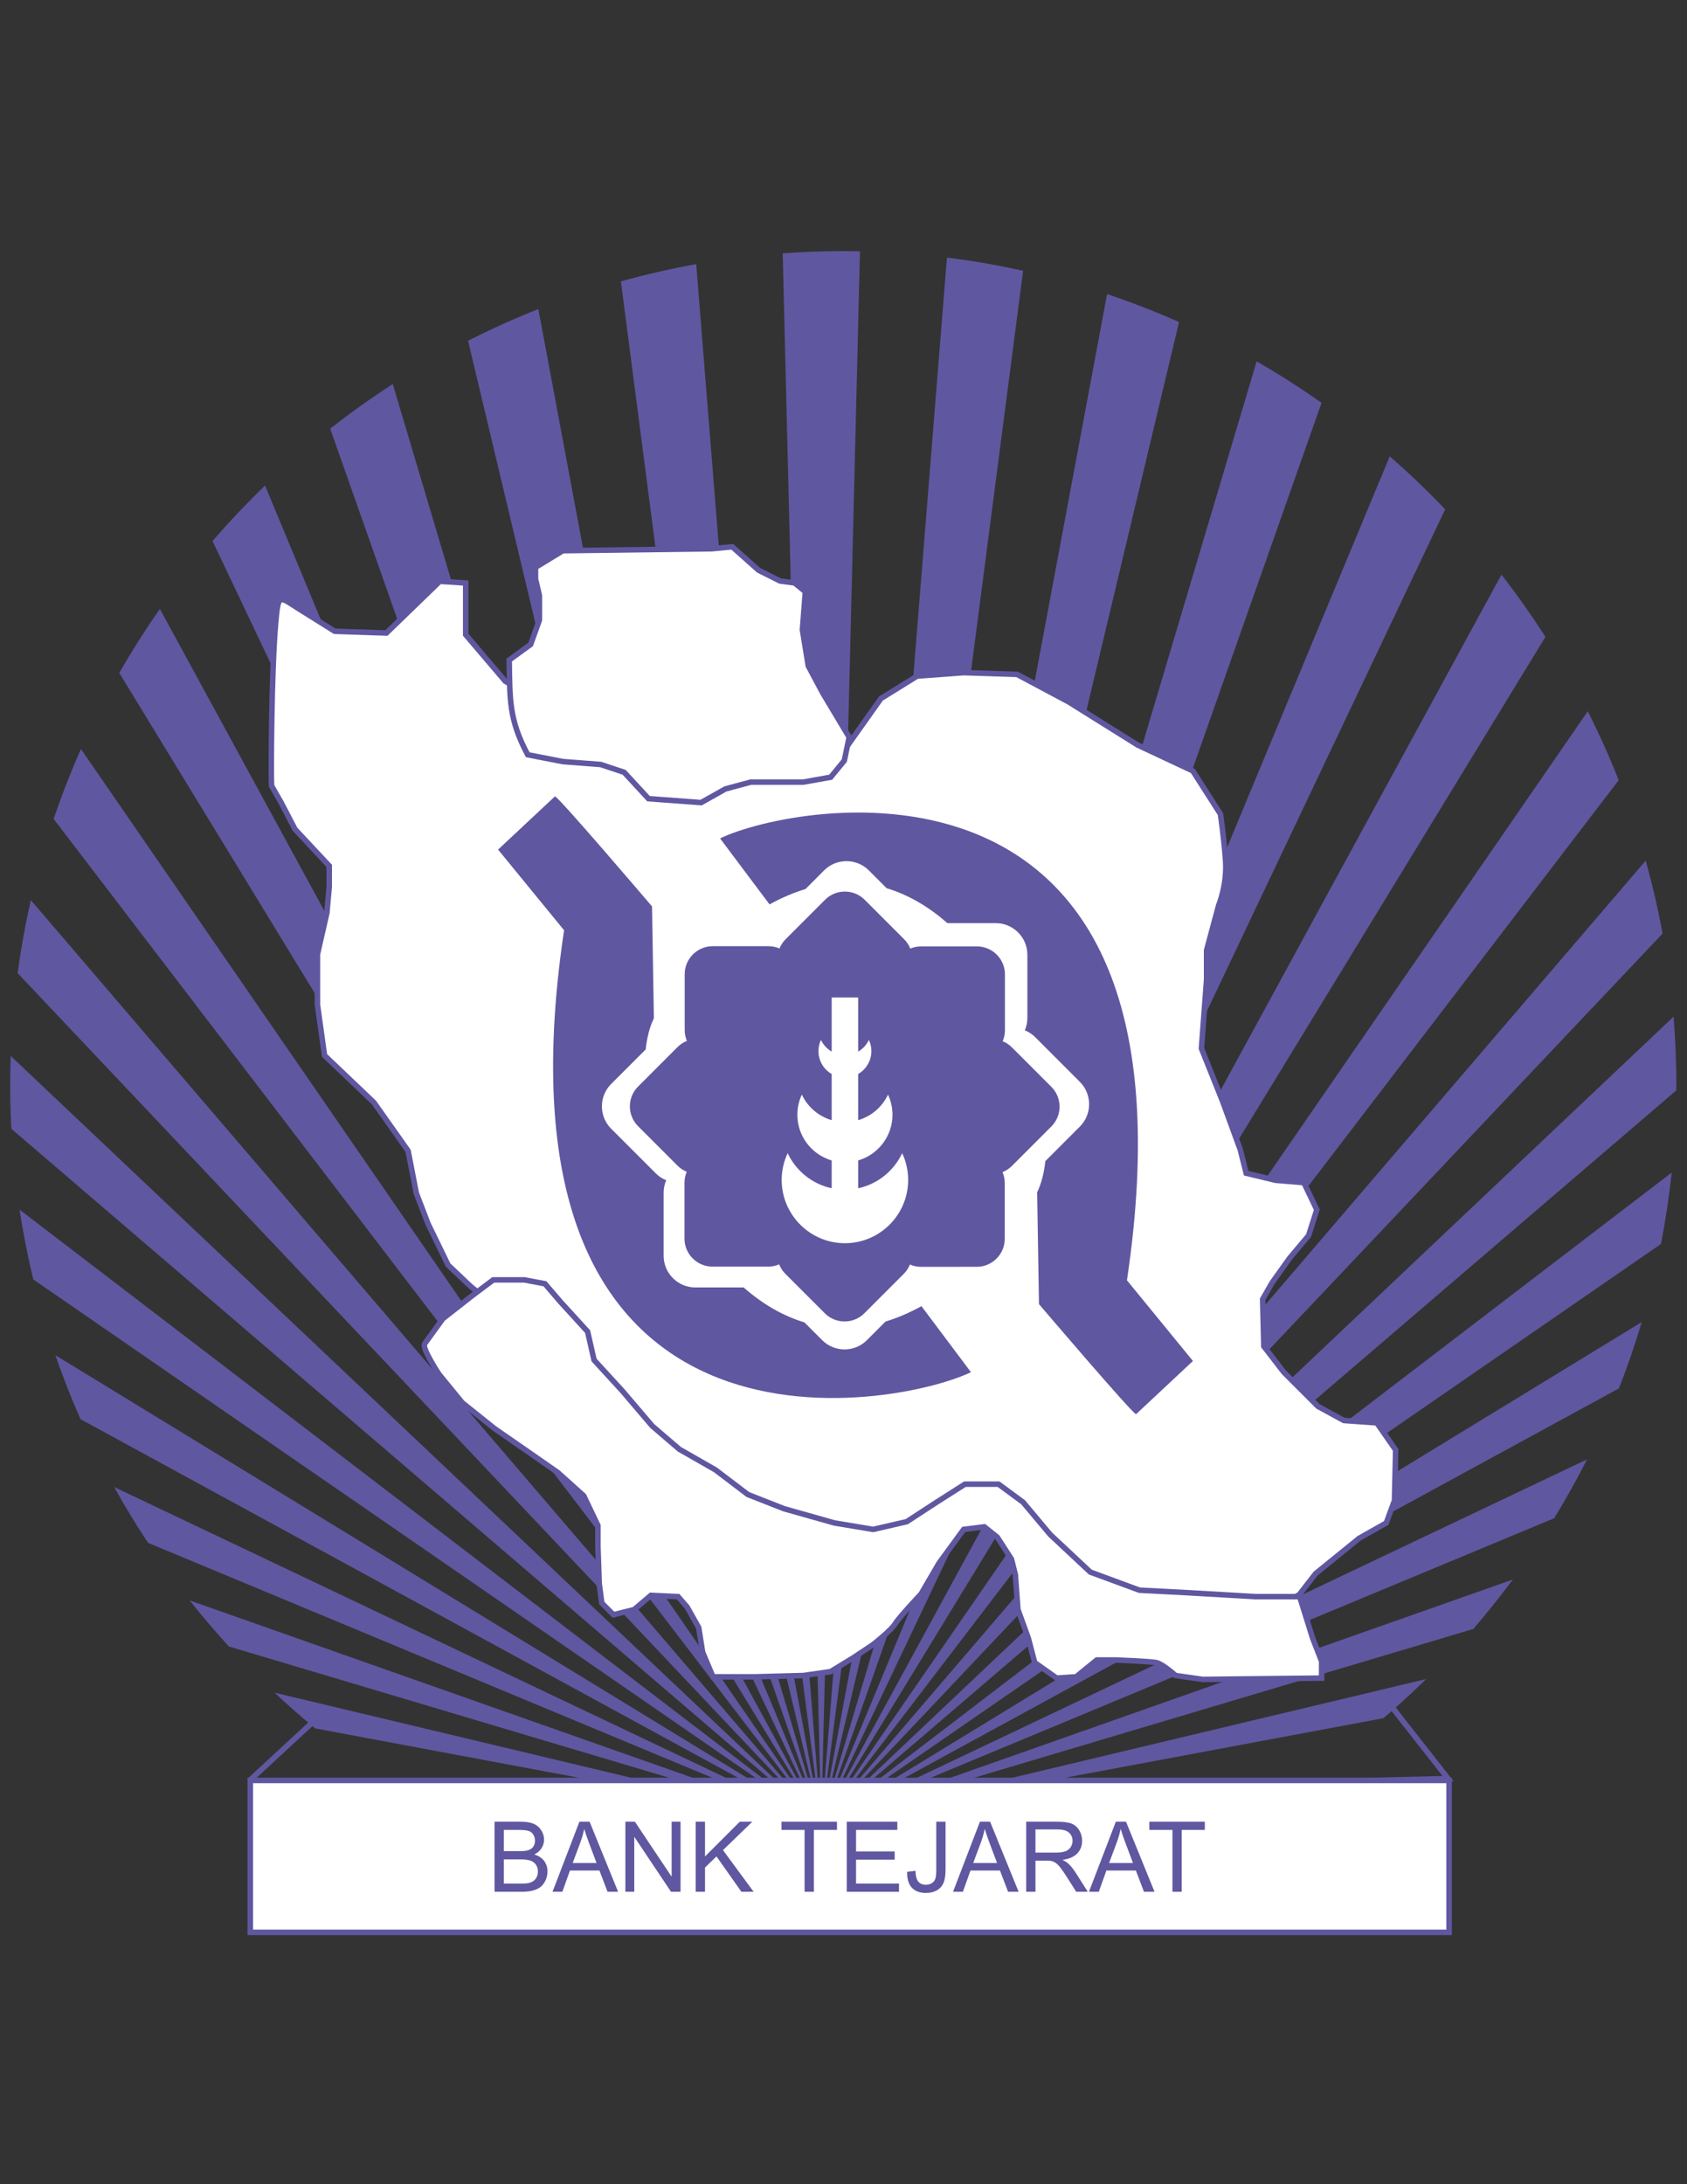 <?xml version="1.0" encoding="UTF-8" standalone="no"?>
<svg
        xmlns:dc="http://purl.org/dc/elements/1.1/"
        xmlns:cc="http://creativecommons.org/ns#"
        xmlns:rdf="http://www.w3.org/1999/02/22-rdf-syntax-ns#"
        xmlns="http://www.w3.org/2000/svg"
        xmlns:sodipodi="http://sodipodi.sourceforge.net/DTD/sodipodi-0.dtd"
        xmlns:inkscape="http://www.inkscape.org/namespaces/inkscape"
        version="1.1"
        id="svg4659"
        xml:space="preserve"
        width="816"
        height="1056"
        viewBox="0 0 816 1056"
        sodipodi:docname="tejarat.svg"
        inkscape:version="1.0.1 (3bc2e813f5, 2020-09-07)"><rect x="0" y="0" width="816" height="1056" fill="#333333" stroke="none"/><sodipodi:namedview
     pagecolor="#ffffff"
     bordercolor="#666666"
     borderopacity="1"
     objecttolerance="10"
     gridtolerance="10"
     guidetolerance="10"
     inkscape:pageopacity="0"
     inkscape:pageshadow="2"
     inkscape:window-width="1848"
     inkscape:window-height="1009"
     id="namedview5954"
     showgrid="false"
     inkscape:zoom="0.66245342"
     inkscape:cx="408"
     inkscape:cy="580.20044"
     inkscape:window-x="72"
     inkscape:window-y="34"
     inkscape:window-maximized="1"
     inkscape:current-layer="svg4659" /><defs
     id="defs4663"><clipPath
       clipPathUnits="userSpaceOnUse"
       id="clipPath4679"><path
         d="M 0,792 H 612 V 0 H 0 Z"
         id="path4677" /></clipPath></defs><g
     id="g4667"
     transform="matrix(2.664,0,0,-2.664,-407.299,1582.76)"><g
       id="g4669"
       transform="translate(404.956,285.168)"><path
         d="m 0,0 10.857,-13.829 -215.897,-5.086 -1.557,4.882 12.469,11.522"
         style="fill:none;stroke:#6057a1;stroke-width:1;stroke-linecap:butt;stroke-linejoin:miter;stroke-miterlimit:22.926;stroke-dasharray:none;stroke-opacity:1"
         id="path4671" /></g><g
       id="g4673"><g
         id="g4675"
         clip-path="url(#clipPath4679)"><g
           id="g4681"
           transform="translate(309.035,548.521)"><path
             d="m 0,0 -7.034,-285.268 -6.997,284.903 c 3.633,0.263 7.298,0.403 10.996,0.403 C -2.02,0.038 -1.01,0.02 0,0"
             style="fill:#6057a1;fill-opacity:1;fill-rule:evenodd;stroke:none"
             id="path4683" /></g><g
           id="g4685"
           transform="translate(338.655,544.988)"><path
             d="M 0,0 -36.653,-281.738 -13.827,2.397 C -9.15,1.81 -4.538,1.005 0,0"
             style="fill:#6057a1;fill-opacity:1;fill-rule:evenodd;stroke:none"
             id="path4687" /></g><g
           id="g4689"
           transform="translate(366.967,535.682)"><path
             d="M 0,0 -64.965,-272.434 -13.064,5.079 C -8.614,3.585 -4.257,1.886 0,0"
             style="fill:#6057a1;fill-opacity:1;fill-rule:evenodd;stroke:none"
             id="path4691" /></g><g
           id="g4693"
           transform="translate(392.841,521.021)"><path
             d="M 0,0 -90.84,-257.777 -11.785,7.524 C -7.735,5.196 -3.806,2.681 0,0"
             style="fill:#6057a1;fill-opacity:1;fill-rule:evenodd;stroke:none"
             id="path4695" /></g><g
           id="g4697"
           transform="translate(415.289,501.694)"><path
             d="M 0,0 -113.289,-238.453 -10.064,9.612 C -6.565,6.562 -3.206,3.354 0,0"
             style="fill:#6057a1;fill-opacity:1;fill-rule:evenodd;stroke:none"
             id="path4699" /></g><g
           id="g4701"
           transform="translate(433.489,478.547)"><path
             d="M 0,0 -131.489,-215.308 -7.98,11.288 C -5.157,7.652 -2.489,3.888 0,0"
             style="fill:#6057a1;fill-opacity:1;fill-rule:evenodd;stroke:none"
             id="path4703" /></g><g
           id="g4705"
           transform="translate(446.794,452.536)"><path
             d="M 0,0 -144.795,-189.299 -5.614,12.508 C -3.563,8.438 -1.684,4.268 0,0"
             style="fill:#6057a1;fill-opacity:1;fill-rule:evenodd;stroke:none"
             id="path4707" /></g><g
           id="g4709"
           transform="translate(454.761,424.707)"><path
             d="M 0,0 -152.764,-161.473 -3.063,13.228 C -1.85,8.893 -0.826,4.481 0,0"
             style="fill:#6057a1;fill-opacity:1;fill-rule:evenodd;stroke:none"
             id="path4711" /></g><g
           id="g4713"
           transform="translate(457.251,396.244)"><path
             d="M 0,0 -155.255,-133.012 -0.492,13.376 C -0.162,9.31 0.013,5.2 0.013,1.051 0.013,0.699 0.003,0.351 0,0"
             style="fill:#6057a1;fill-opacity:1;fill-rule:evenodd;stroke:none"
             id="path4715" /></g><g
           id="g4717"
           transform="translate(454.469,368.367)"><path
             d="M 0,0 -152.476,-105.137 1.951,12.96 C 1.485,8.583 0.831,4.261 0,0"
             style="fill:#6057a1;fill-opacity:1;fill-rule:evenodd;stroke:none"
             id="path4719" /></g><g
           id="g4721"
           transform="translate(446.833,342.158)"><path
             d="M 0,0 -144.842,-78.929 4.149,12.04 C 2.929,7.954 1.549,3.935 0,0"
             style="fill:#6057a1;fill-opacity:1;fill-rule:evenodd;stroke:none"
             id="path4723" /></g><g
           id="g4725"
           transform="translate(435.084,318.594)"><path
             d="M 0,0 -133.094,-55.367 5.961,10.681 C 4.115,7.035 2.126,3.471 0,0"
             style="fill:#6057a1;fill-opacity:1;fill-rule:evenodd;stroke:none"
             id="path4727" /></g><g
           id="g4729"
           transform="translate(420.382,298.492)"><path
             d="M 0,0 -118.395,-35.267 7.186,8.974 C 4.901,5.892 2.506,2.897 0,0"
             style="fill:#6057a1;fill-opacity:1;fill-rule:evenodd;stroke:none"
             id="path4731" /></g><g
           id="g4733"
           transform="translate(404.088,282.309)"><path
             d="M 0,0 -102.103,-19.085 7.75,7.099 C 5.249,4.646 2.665,2.278 0,0"
             style="fill:#6057a1;fill-opacity:1;fill-rule:evenodd;stroke:none"
             id="path4735" /></g><g
           id="g4737"
           transform="translate(279.298,546.192)"><path
             d="M 0,0 22.703,-282.937 -13.673,-3.128 C -9.193,-1.883 -4.635,-0.831 0,0"
             style="fill:#6057a1;fill-opacity:1;fill-rule:evenodd;stroke:none"
             id="path4739" /></g><g
           id="g4741"
           transform="translate(250.637,538.042)"><path
             d="M 0,0 51.363,-274.784 -12.763,-5.755 C -8.613,-3.649 -4.357,-1.723 0,0"
             style="fill:#6057a1;fill-opacity:1;fill-rule:evenodd;stroke:none"
             id="path4743" /></g><g
           id="g4745"
           transform="translate(224.203,524.43)"><path
             d="M 0,0 77.796,-261.17 -11.358,-8.099 C -7.703,-5.231 -3.913,-2.529 0,0"
             style="fill:#6057a1;fill-opacity:1;fill-rule:evenodd;stroke:none"
             id="path4747" /></g><g
           id="g4749"
           transform="translate(201.013,506.012)"><path
             d="M 0,0 100.985,-242.749 -9.531,-10.075 C -6.509,-6.572 -3.326,-3.213 0,0"
             style="fill:#6057a1;fill-opacity:1;fill-rule:evenodd;stroke:none"
             id="path4751" /></g><g
           id="g4753"
           transform="translate(181.916,483.622)"><path
             d="M 0,0 120.08,-220.357 -7.365,-11.625 C -5.084,-7.633 -2.624,-3.756 0,0"
             style="fill:#6057a1;fill-opacity:1;fill-rule:evenodd;stroke:none"
             id="path4755" /></g><g
           id="g4757"
           transform="translate(167.584,458.195)"><path
             d="M 0,0 134.41,-194.929 -4.952,-12.696 C -3.49,-8.373 -1.832,-4.14 0,0"
             style="fill:#6057a1;fill-opacity:1;fill-rule:evenodd;stroke:none"
             id="path4759" /></g><g
           id="g4761"
           transform="translate(158.487,430.773)"><path
             d="M 0,0 143.505,-167.505 -2.392,-13.259 C -1.787,-8.776 -0.99,-4.353 0,0"
             style="fill:#6057a1;fill-opacity:1;fill-rule:evenodd;stroke:none"
             id="path4763" /></g><g
           id="g4765"
           transform="translate(154.835,402.489)"><path
             d="M 0,0 147.155,-139.219 0.115,-13.22 c -0.14,2.659 -0.214,5.333 -0.214,8.026 0,1.739 0.04,3.469 0.099,5.194"
             style="fill:#6057a1;fill-opacity:1;fill-rule:evenodd;stroke:none"
             id="path4767" /></g><g
           id="g4769"
           transform="translate(156.443,374.599)"><path
             d="M 0,0 145.544,-111.327 2.489,-12.665 C 1.486,-8.505 0.649,-4.283 0,0"
             style="fill:#6057a1;fill-opacity:1;fill-rule:evenodd;stroke:none"
             id="path4771" /></g><g
           id="g4773"
           transform="translate(162.947,348.183)"><path
             d="M 0,0 139.038,-84.911 4.559,-11.612 C 2.887,-7.819 1.361,-3.947 0,0"
             style="fill:#6057a1;fill-opacity:1;fill-rule:evenodd;stroke:none"
             id="path4775" /></g><g
           id="g4777"
           transform="translate(173.618,324.26)"><path
             d="M 0,0 128.364,-60.986 6.149,-10.13 C 3.972,-6.84 1.92,-3.462 0,0"
             style="fill:#6057a1;fill-opacity:1;fill-rule:evenodd;stroke:none"
             id="path4779" /></g><g
           id="g4781"
           transform="translate(187.333,303.676)"><path
             d="M 0,0 114.647,-40.401 7.117,-8.359 C 4.647,-5.66 2.272,-2.872 0,0"
             style="fill:#6057a1;fill-opacity:1;fill-rule:evenodd;stroke:none"
             id="path4783" /></g><g
           id="g4785"
           transform="translate(202.738,286.939)"><path
             d="M 0,0 99.239,-23.665 7.376,-6.484 C 4.846,-4.403 2.389,-2.237 0,0"
             style="fill:#6057a1;fill-opacity:1;fill-rule:evenodd;stroke:none"
             id="path4787" /></g><path
           d="m 198.332,243.441 h 217.669 v 27.565 H 198.332 Z"
           style="fill:#ffffff;fill-opacity:1;fill-rule:evenodd;stroke:#6057a1;stroke-width:1;stroke-linecap:butt;stroke-linejoin:miter;stroke-miterlimit:22.926;stroke-dasharray:none;stroke-opacity:1"
           id="path4789" /><g
           id="g4791"
           transform="translate(207.458,483.446)"><path
             d="m 0,0 6.21,-3.884 9.385,-0.313 9.699,9.386 4.693,-0.313 V -4.51 l 7.195,-8.447 19.084,-10.637 14.392,-3.754 13.452,-0.625 10.95,-0.313 3.441,2.502 6.883,9.699 6.57,4.067 8.447,0.626 9.699,-0.313 9.385,-5.006 12.514,-7.821 10.012,-4.693 5.005,-7.821 c 0,0 0.626,-4.067 0.939,-8.447 0.313,-4.38 -1.251,-8.135 -1.251,-8.135 l -2.191,-8.134 v -5.318 l -0.938,-12.514 3.848,-9.607 3.206,-8.762 1.069,-4.275 5.343,-1.282 5.129,-0.428 2.351,-4.915 -1.497,-4.702 -3.419,-4.06 -3.206,-4.488 -1.71,-2.992 0.214,-8.549 3.633,-4.702 6.198,-6.198 4.702,-2.564 5.984,-0.428 3.42,-4.915 -0.214,-9.19 -1.496,-4.061 -4.916,-2.778 -7.907,-6.412 -2.992,-3.847 -15.766,-8.057 -22.917,11.691 -7.052,6.625 -4.212,3.705 -5.218,2.066 -0.615,-0.091 -3.199,2.482 1.019,-3.184 -4.569,-1.864 -7.689,-4.385 -9.649,0.366 -8.825,4.111 -5.978,-1.373 -11.609,3.949 -11.548,5.924 -9.166,13.279 -4.229,12.629 -7.148,0.022 -0.697,2.555 -8.087,2.833 -3.302,2.711 -4.061,3.847 -3.633,7.48 -2.138,5.557 -1.495,7.694 -6.198,8.762 -8.976,8.549 -1.283,9.19 v 9.189 l 1.71,7.48 0.427,4.702 v 3.847 l -6.197,6.625 -2.565,4.916 -1.71,2.992 c -0.123,2.023 -0.023,20.796 0.753,29.606 C -4.019,3.231 -3.928,2.455 0,0"
             style="fill:#ffffff;fill-opacity:1;fill-rule:evenodd;stroke:none"
             id="path4793" /></g><g
           id="g4795"
           transform="translate(207.458,483.446)"><path
             d="m 0,0 6.21,-3.884 9.385,-0.313 9.699,9.386 4.693,-0.313 V -4.51 l 7.195,-8.447 19.084,-10.637 14.392,-3.754 13.452,-0.625 10.95,-0.313 3.441,2.502 6.883,9.699 6.57,4.067 8.447,0.626 9.699,-0.313 9.385,-5.006 12.514,-7.821 10.012,-4.693 5.005,-7.821 c 0,0 0.626,-4.067 0.939,-8.447 0.313,-4.38 -1.251,-8.135 -1.251,-8.135 l -2.191,-8.134 v -5.318 l -0.938,-12.514 3.848,-9.607 3.206,-8.762 1.069,-4.275 5.343,-1.282 5.129,-0.428 2.351,-4.915 -1.497,-4.702 -3.419,-4.06 -3.206,-4.488 -1.71,-2.992 0.214,-8.549 3.633,-4.702 6.198,-6.198 4.702,-2.564 5.984,-0.428 3.42,-4.915 -0.214,-9.19 -1.496,-4.061 -4.916,-2.778 -7.907,-6.412 -2.992,-3.847 -15.766,-8.057 -22.917,11.691 -7.052,6.625 -4.212,3.705 -5.218,2.066 -0.615,-0.091 -3.199,2.482 1.019,-3.184 -4.569,-1.864 -7.689,-4.385 -9.649,0.366 -8.825,4.111 -5.978,-1.373 -11.609,3.949 -11.548,5.924 -9.166,13.279 -4.229,12.629 -7.148,0.022 -0.697,2.555 -8.087,2.833 -3.302,2.711 -4.061,3.847 -3.633,7.48 -2.138,5.557 -1.495,7.694 -6.198,8.762 -8.976,8.549 -1.283,9.19 v 9.189 l 1.71,7.48 0.427,4.702 v 3.847 l -6.197,6.625 -2.565,4.916 -1.71,2.992 c -0.123,2.023 -0.023,20.796 0.753,29.606 C -4.019,3.231 -3.928,2.455 0,0 Z"
             style="fill:none;stroke:#6057a1;stroke-width:1;stroke-linecap:butt;stroke-linejoin:miter;stroke-miterlimit:22.926;stroke-dasharray:none;stroke-opacity:1"
             id="path4797" /></g><g
           id="g4799"
           transform="translate(229.989,350.248)"><path
             d="m 0,0 3.31,4.564 5.397,4.223 3.754,2.816 h 5.632 l 3.754,-0.704 2.816,-3.285 4.927,-5.397 1.173,-5.162 5.162,-5.631 5.397,-6.335 4.928,-4.224 6.569,-3.754 5.866,-4.458 6.57,-2.581 9.151,-2.581 7.04,-1.174 6.1,1.408 5.397,3.52 5.162,3.285 h 6.101 l 4.458,-3.285 4.927,-5.866 7.274,-6.805 8.916,-3.285 8.917,-0.469 12.201,-0.704 h 7.978 l 2.346,-7.509 1.642,-4.223 v -3.05 l -21.586,-0.235 -4.928,0.704 c 0,0 -2.346,2.112 -3.519,2.346 -1.173,0.235 -7.274,0.47 -7.274,0.47 h -3.52 l -3.754,-3.051 -3.52,-0.234 -3.989,2.815 -1.173,4.458 -1.877,5.163 -0.469,6.335 -0.704,2.816 -2.581,3.989 -2.346,1.877 -3.755,-0.47 -4.458,-6.1 -3.285,-5.632 c 0,0 -3.989,-4.223 -4.692,-5.396 -0.705,-1.174 -3.989,-3.754 -3.989,-3.754 l -3.52,-2.347 -4.224,-2.581 -4.927,-0.704 -8.682,-0.235 H 52.35 l -1.877,4.459 -0.704,4.458 -2.112,3.754 -1.642,1.877 -4.928,0.235 -3.05,-2.581 -3.754,-0.939 -2.112,2.112 -0.469,3.519 -0.235,6.805 v 3.754 l -2.581,5.397 -4.693,4.223 -5.396,3.755 -6.101,4.223 -5.866,4.693 -4.224,5.162 c 0,0 -3.157,4.766 -2.606,5.526"
             style="fill:#ffffff;fill-opacity:1;fill-rule:evenodd;stroke:none"
             id="path4801" /></g><g
           id="g4803"
           transform="translate(229.989,350.248)"><path
             d="m 0,0 3.31,4.564 5.397,4.223 3.754,2.816 h 5.632 l 3.754,-0.704 2.816,-3.285 4.927,-5.397 1.173,-5.162 5.162,-5.631 5.397,-6.335 4.928,-4.224 6.569,-3.754 5.866,-4.458 6.57,-2.581 9.151,-2.581 7.04,-1.174 6.1,1.408 5.397,3.52 5.162,3.285 h 6.101 l 4.458,-3.285 4.927,-5.866 7.274,-6.805 8.916,-3.285 8.917,-0.469 12.201,-0.704 h 7.978 l 2.346,-7.509 1.642,-4.223 v -3.05 l -21.586,-0.235 -4.928,0.704 c 0,0 -2.346,2.112 -3.519,2.346 -1.173,0.235 -7.274,0.47 -7.274,0.47 h -3.52 l -3.754,-3.051 -3.52,-0.234 -3.989,2.815 -1.173,4.458 -1.877,5.163 -0.469,6.335 -0.704,2.816 -2.581,3.989 -2.346,1.877 -3.755,-0.47 -4.458,-6.1 -3.285,-5.632 c 0,0 -3.989,-4.223 -4.692,-5.396 -0.705,-1.174 -3.989,-3.754 -3.989,-3.754 l -3.52,-2.347 -4.224,-2.581 -4.927,-0.704 -8.682,-0.235 H 52.35 l -1.877,4.459 -0.704,4.458 -2.112,3.754 -1.642,1.877 -4.928,0.235 -3.05,-2.581 -3.754,-0.939 -2.112,2.112 -0.469,3.519 -0.235,6.805 v 3.754 l -2.581,5.397 -4.693,4.223 -5.396,3.755 -6.101,4.223 -5.866,4.693 -4.224,5.162 c 0,0 -3.157,4.766 -2.606,5.526 z"
             style="fill:none;stroke:#6057a1;stroke-width:1;stroke-linecap:butt;stroke-linejoin:miter;stroke-miterlimit:22.926;stroke-dasharray:none;stroke-opacity:1"
             id="path4805" /></g><g
           id="g4807"
           transform="translate(245.347,474.341)"><path
             d="m 0,0 3.891,2.834 1.592,4.43 v 4.43 l -0.708,3.012 v 2.126 l 1.769,1.063 3.184,1.949 27.061,0.354 3.714,0.355 4.775,-4.253 3.891,-1.949 2.653,-0.354 1.946,-1.595 -0.531,-6.91 1.062,-6.555 2.653,-4.962 4.775,-7.972 -0.884,-4.253 -2.476,-3.012 -4.953,-0.886 h -9.551 l -4.598,-1.24 -4.422,-2.48 -9.551,0.708 -4.422,4.784 -4.244,1.417 -6.898,0.532 -6.367,1.24 C -0.063,-10.772 0.122,-7.185 0,0"
             style="fill:#ffffff;fill-opacity:1;fill-rule:evenodd;stroke:none"
             id="path4809" /></g><g
           id="g4811"
           transform="translate(245.347,474.341)"><path
             d="m 0,0 3.891,2.834 1.592,4.43 v 4.43 l -0.708,3.012 v 2.126 l 1.769,1.063 3.184,1.949 27.061,0.354 3.714,0.355 4.775,-4.253 3.891,-1.949 2.653,-0.354 1.946,-1.595 -0.531,-6.91 1.062,-6.555 2.653,-4.962 4.775,-7.972 -0.884,-4.253 -2.476,-3.012 -4.953,-0.886 h -9.551 l -4.598,-1.24 -4.422,-2.48 -9.551,0.708 -4.422,4.784 -4.244,1.417 -6.898,0.532 -6.367,1.24 C -0.063,-10.772 0.122,-7.185 0,0 Z"
             style="fill:none;stroke:#6057a1;stroke-width:1;stroke-linecap:butt;stroke-linejoin:miter;stroke-miterlimit:22.926;stroke-dasharray:none;stroke-opacity:1"
             id="path4813" /></g><g
           id="g4815"
           transform="translate(295.529,423.671)"><path
             d="m 0,0 7.174,7.174 c 1.973,1.973 5.201,1.973 7.174,0 L 21.522,0 c 0.5,-0.5 0.872,-1.079 1.119,-1.699 0.606,0.256 1.271,0.398 1.968,0.398 h 10.146 c 2.791,0 5.072,-2.281 5.072,-5.072 v -10.145 c 0,-0.707 -0.147,-1.381 -0.412,-1.994 0.611,-0.246 1.182,-0.616 1.675,-1.109 l 7.175,-7.175 c 1.973,-1.973 1.973,-5.2 0,-7.173 l -7.174,-7.174 c -0.5,-0.5 -1.081,-0.872 -1.701,-1.118 0.257,-0.606 0.4,-1.272 0.4,-1.969 v -10.146 c 0,-2.79 -2.282,-5.072 -5.073,-5.072 H 24.572 c -0.707,0 -1.381,0.148 -1.994,0.411 -0.247,-0.61 -0.616,-1.181 -1.109,-1.674 l -7.174,-7.174 c -1.973,-1.974 -5.2,-1.974 -7.173,0 l -7.175,7.174 c -0.499,0.499 -0.872,1.08 -1.118,1.7 -0.605,-0.257 -1.272,-0.4 -1.969,-0.4 h -10.145 c -2.791,0 -5.073,2.282 -5.073,5.073 v 10.145 c 0,0.707 0.148,1.381 0.411,1.994 -0.609,0.247 -1.181,0.616 -1.674,1.109 l -7.174,7.174 c -1.973,1.973 -1.973,5.2 0,7.174 l 7.174,7.174 c 0.5,0.499 1.08,0.873 1.7,1.12 -0.256,0.605 -0.399,1.27 -0.399,1.967 v 10.145 c 0,2.791 2.281,5.073 5.072,5.073 h 10.146 c 0.706,0 1.381,-0.146 1.994,-0.41 0.246,0.61 0.615,1.18 1.108,1.673"
             style="fill:#6057a1;fill-opacity:1;fill-rule:evenodd;stroke:none"
             id="path4817" /></g><g
           id="g4819"
           transform="translate(253.643,449.594)"><path
             d="m 0,0 -10.316,-9.651 11.98,-14.642 c -15.124,-101.233 60.397,-86.729 73.877,-80.2 l -8.985,11.98 c -2.231,-1.229 -4.409,-2.147 -6.53,-2.793 l -3.383,-3.384 c -2.229,-2.23 -5.876,-2.23 -8.106,0 l -3.235,3.235 c -4.041,1.218 -7.737,3.442 -11.039,6.342 h -8.787 c -3.153,0 -5.732,2.579 -5.732,5.732 v 11.466 c 0,0.798 0.167,1.56 0.464,2.253 -0.688,0.279 -1.334,0.696 -1.891,1.253 l -8.108,8.107 c -2.23,2.23 -2.23,5.876 0,8.106 l 6.272,6.272 c 0.235,2.168 0.726,4.087 1.489,5.658 l -0.332,20.299 C 17.638,-19.967 0.333,0.333 0,0"
             style="fill:#6057a1;fill-opacity:1;fill-rule:evenodd;stroke:none"
             id="path4821" /></g><g
           id="g4823"
           transform="translate(359.173,337.482)"><path
             d="m 0,0 10.316,9.651 -11.98,14.642 c 15.124,101.233 -60.397,86.729 -73.877,80.2 l 8.985,-11.98 c 2.231,1.228 4.409,2.147 6.53,2.793 l 3.383,3.384 c 2.229,2.23 5.876,2.23 8.106,0 l 3.235,-3.235 c 4.041,-1.218 7.738,-3.442 11.039,-6.343 h 8.787 c 3.153,0 5.732,-2.578 5.732,-5.732 V 71.915 c 0,-0.798 -0.167,-1.56 -0.464,-2.253 0.688,-0.279 1.334,-0.696 1.891,-1.253 l 8.108,-8.108 c 2.23,-2.229 2.23,-5.875 0,-8.105 l -6.272,-6.272 c -0.235,-2.168 -0.726,-4.087 -1.489,-5.658 l 0.333,-20.299 c 0,0 17.304,-20.3 17.637,-19.967"
             style="fill:#6057a1;fill-opacity:1;fill-rule:evenodd;stroke:none"
             id="path4825" /></g><g
           id="g4827"
           transform="translate(303.897,413.099)"><path
             d="m 0,0 h 4.806 v -9.819 c 0.846,0.492 1.532,1.233 1.95,2.123 0.29,-0.618 0.454,-1.307 0.454,-2.033 0,-1.773 -0.969,-3.324 -2.404,-4.158 v -8.376 c 2.399,0.698 4.373,2.411 5.419,4.64 0.522,-1.112 0.816,-2.35 0.816,-3.655 0,-3.923 -2.641,-7.248 -6.235,-8.294 v -5.049 c 3.543,0.761 6.489,3.163 7.995,6.368 0.694,-1.477 1.084,-3.123 1.084,-4.858 0,-6.323 -5.158,-11.481 -11.482,-11.481 -6.324,0 -11.482,5.158 -11.482,11.481 0,1.735 0.391,3.381 1.084,4.858 1.507,-3.205 4.451,-5.608 7.995,-6.368 v 5.049 c -3.594,1.045 -6.234,4.37 -6.234,8.294 0,1.305 0.294,2.543 0.816,3.655 1.046,-2.229 3.019,-3.942 5.418,-4.64 v 8.376 c -1.435,0.832 -2.403,2.385 -2.403,4.158 0,0.726 0.163,1.415 0.454,2.033 0.418,-0.89 1.102,-1.632 1.949,-2.124 z"
             style="fill:#ffffff;fill-opacity:1;fill-rule:evenodd;stroke:none"
             id="path4829" /></g><g
           id="g4831"
           transform="translate(244.373,252.293)"><path
             d="m 0,0 h 3.168 c 0.545,0 0.927,0.021 1.149,0.062 0.385,0.068 0.71,0.184 0.971,0.346 0.26,0.163 0.473,0.4 0.642,0.711 0.169,0.311 0.252,0.669 0.252,1.075 0,0.476 -0.121,0.888 -0.367,1.24 C 5.572,3.787 5.235,4.032 4.802,4.175 4.373,4.317 3.751,4.388 2.943,4.388 H 0 Z m 0,5.88 h 2.751 c 0.746,0 1.281,0.05 1.604,0.148 0.429,0.127 0.752,0.34 0.968,0.637 C 5.54,6.96 5.649,7.331 5.649,7.778 5.649,8.201 5.548,8.574 5.344,8.894 5.143,9.217 4.853,9.438 4.477,9.557 4.101,9.675 3.455,9.735 2.543,9.735 H 0 Z m -1.687,-7.372 v 12.719 h 4.772 c 0.971,0 1.75,-0.128 2.339,-0.385 C 6.01,10.584 6.469,10.188 6.801,9.652 7.135,9.119 7.301,8.559 7.301,7.973 7.301,7.431 7.153,6.919 6.86,6.439 6.567,5.96 6.123,5.572 5.528,5.276 6.298,5.051 6.889,4.666 7.301,4.121 7.715,3.579 7.923,2.937 7.923,2.197 7.923,1.599 7.795,1.045 7.544,0.533 7.292,0.021 6.981,-0.373 6.611,-0.651 6.241,-0.927 5.776,-1.137 5.22,-1.279 4.66,-1.421 3.976,-1.492 3.165,-1.492 Z"
             style="fill:#6057a1;fill-opacity:1;fill-rule:evenodd;stroke:none"
             id="path4833" /></g><g
           id="g4835"
           transform="translate(256.87,256.024)"><path
             d="M 0,0 H 4.335 L 3.008,3.526 C 2.608,4.598 2.307,5.483 2.096,6.182 1.922,5.353 1.688,4.539 1.395,3.733 Z M -3.659,-5.223 1.22,7.496 H 3.07 L 8.249,-5.223 H 6.333 l -1.472,3.855 h -5.355 l -1.38,-3.855 z"
             style="fill:#6057a1;fill-opacity:1;fill-rule:evenodd;stroke:none"
             id="path4837" /></g><g
           id="g4839"
           transform="translate(266.436,250.801)"><path
             d="M 0,0 V 12.719 H 1.729 L 8.402,2.736 v 9.983 h 1.617 L 10.019,0 H 8.29 L 1.616,9.983 V 0 Z"
             style="fill:#6057a1;fill-opacity:1;fill-rule:evenodd;stroke:none"
             id="path4841" /></g><g
           id="g4843"
           transform="translate(279.211,250.801)"><path
             d="M 0,0 V 12.719 H 1.687 V 6.413 l 6.319,6.306 h 2.279 L 4.95,7.561 10.516,0 H 8.296 L 3.769,6.419 1.687,4.405 V 0 Z"
             style="fill:#6057a1;fill-opacity:1;fill-rule:evenodd;stroke:none"
             id="path4845" /></g><g
           id="g4847"
           transform="translate(298.979,250.801)"><path
             d="m 0,0 v 11.227 h -4.192 v 1.492 H 5.88 V 11.227 H 1.687 V 0 Z"
             style="fill:#6057a1;fill-opacity:1;fill-rule:evenodd;stroke:none"
             id="path4849" /></g><g
           id="g4851"
           transform="translate(306.632,250.801)"><path
             d="M 0,0 V 12.719 H 9.184 V 11.227 H 1.687 V 7.319 H 8.704 V 5.827 H 1.687 V 1.492 H 9.486 V 0 Z"
             style="fill:#6057a1;fill-opacity:1;fill-rule:evenodd;stroke:none"
             id="path4853" /></g><g
           id="g4855"
           transform="translate(317.593,254.413)"><path
             d="m 0,0 1.51,0.207 c 0.041,-0.974 0.222,-1.64 0.545,-2.001 0.322,-0.358 0.773,-0.539 1.344,-0.539 0.42,0 0.784,0.098 1.089,0.29 0.305,0.196 0.519,0.459 0.634,0.791 0.115,0.331 0.172,0.864 0.172,1.592 V 9.107 H 6.981 V 0.441 C 6.981,-0.622 6.854,-1.445 6.596,-2.031 6.339,-2.614 5.933,-3.058 5.374,-3.366 4.817,-3.671 4.163,-3.825 3.414,-3.825 c -1.117,0 -1.969,0.32 -2.561,0.962 C 0.26,-2.22 -0.024,-1.267 0,0"
             style="fill:#6057a1;fill-opacity:1;fill-rule:evenodd;stroke:none"
             id="path4857" /></g><g
           id="g4859"
           transform="translate(329.592,256.024)"><path
             d="M 0,0 H 4.334 L 3.008,3.526 C 2.608,4.598 2.306,5.483 2.096,6.182 1.922,5.353 1.688,4.539 1.395,3.733 Z M -3.659,-5.223 1.22,7.496 H 3.07 L 8.249,-5.223 H 6.333 l -1.472,3.855 h -5.355 l -1.38,-3.855 z"
             style="fill:#6057a1;fill-opacity:1;fill-rule:evenodd;stroke:none"
             id="path4861" /></g><g
           id="g4863"
           transform="translate(340.899,257.907)"><path
             d="m 0,0 h 3.612 c 0.77,0 1.368,0.08 1.8,0.24 0.433,0.157 0.761,0.411 0.983,0.763 0.225,0.35 0.338,0.729 0.338,1.141 0,0.601 -0.217,1.098 -0.652,1.486 C 5.646,4.018 4.959,4.21 4.021,4.21 H 0 Z M -1.687,-7.106 V 5.613 H 3.949 C 5.083,5.613 5.945,5.498 6.534,5.27 7.124,5.042 7.594,4.639 7.946,4.062 8.299,3.485 8.473,2.845 8.473,2.146 8.473,1.243 8.18,0.482 7.597,-0.136 7.014,-0.755 6.114,-1.146 4.894,-1.315 5.341,-1.528 5.679,-1.741 5.909,-1.948 6.401,-2.398 6.866,-2.964 7.301,-3.642 l 2.2,-3.464 H 7.399 l -1.682,2.647 c -0.488,0.767 -0.894,1.35 -1.211,1.756 -0.32,0.406 -0.604,0.687 -0.855,0.85 -0.249,0.16 -0.507,0.272 -0.767,0.337 -0.19,0.039 -0.501,0.059 -0.936,0.059 H 0 v -5.649 z"
             style="fill:#6057a1;fill-opacity:1;fill-rule:evenodd;stroke:none"
             id="path4865" /></g><g
           id="g4867"
           transform="translate(354.269,256.024)"><path
             d="M 0,0 H 4.335 L 3.008,3.526 C 2.608,4.598 2.306,5.483 2.096,6.182 1.922,5.353 1.688,4.539 1.395,3.733 Z M -3.659,-5.223 1.22,7.496 H 3.07 L 8.249,-5.223 H 6.333 l -1.472,3.855 h -5.355 l -1.38,-3.855 z"
             style="fill:#6057a1;fill-opacity:1;fill-rule:evenodd;stroke:none"
             id="path4869" /></g><g
           id="g4871"
           transform="translate(365.769,250.801)"><path
             d="m 0,0 v 11.227 h -4.192 v 1.492 H 5.88 V 11.227 H 1.687 V 0 Z"
             style="fill:#6057a1;fill-opacity:1;fill-rule:evenodd;stroke:none"
             id="path4873" /></g></g></g></g></svg>
